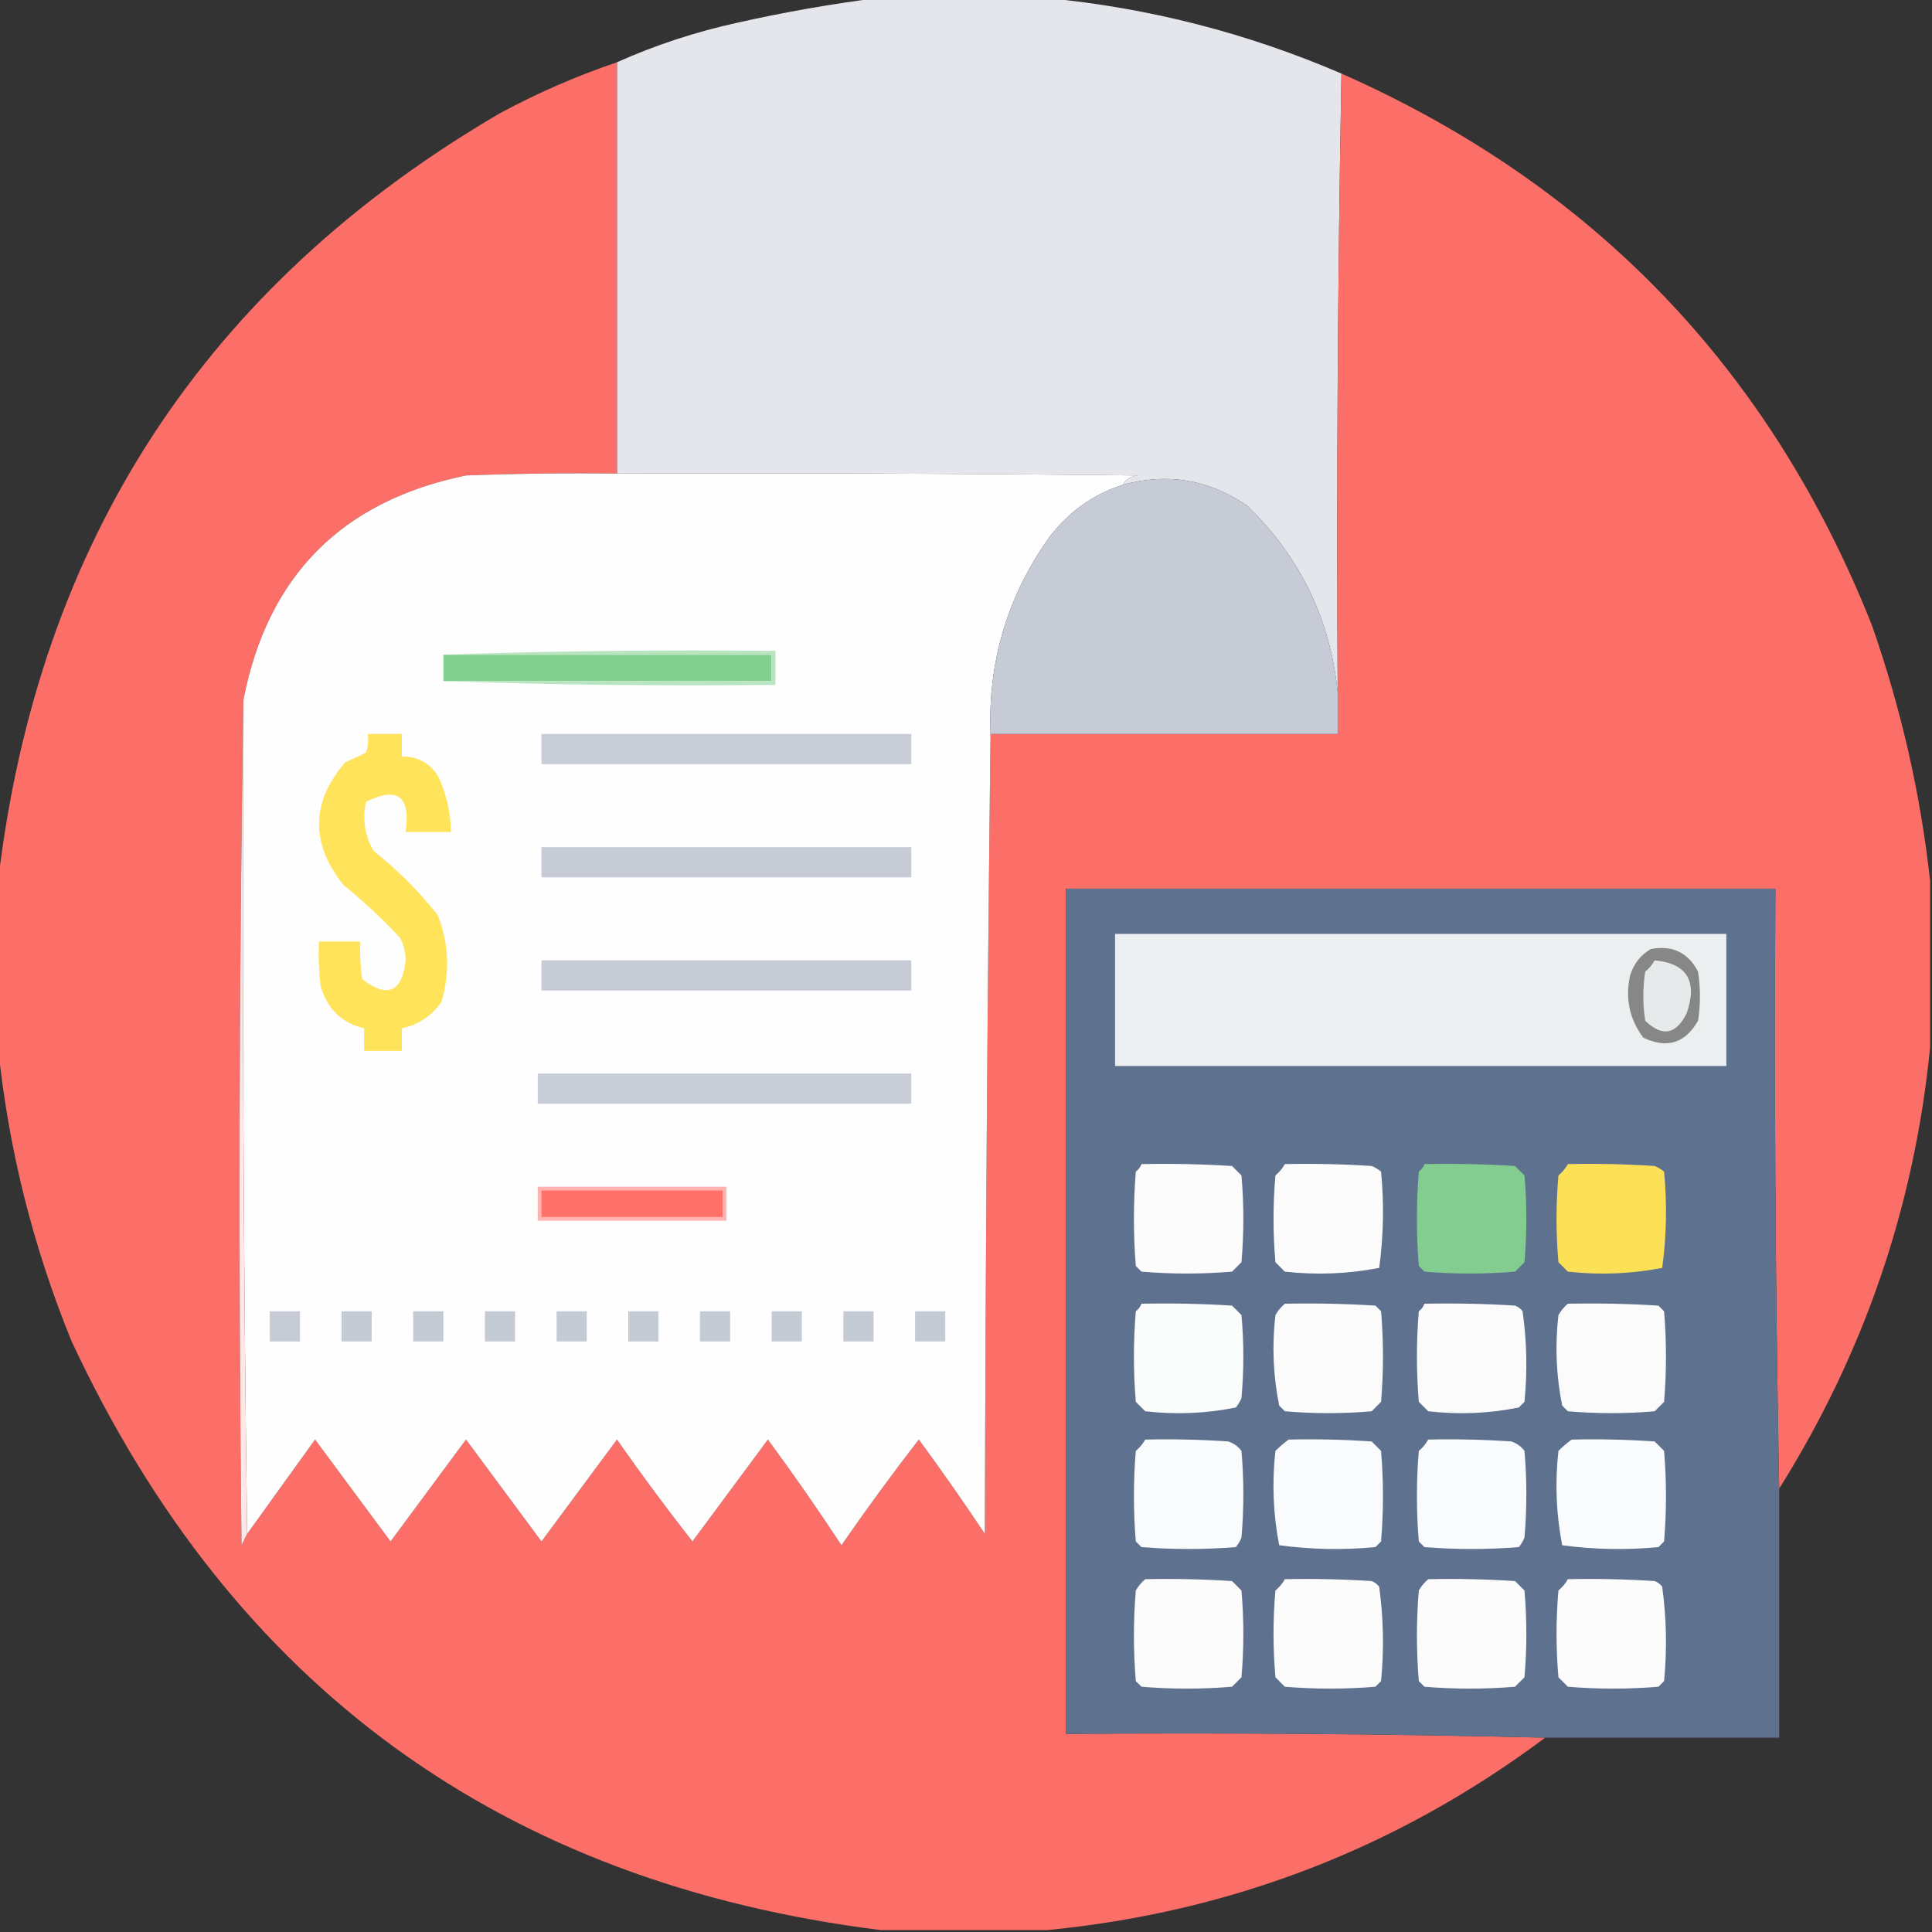 <?xml version="1.0" encoding="UTF-8"?>
<!DOCTYPE svg PUBLIC "-//W3C//DTD SVG 1.1//EN" "http://www.w3.org/Graphics/SVG/1.1/DTD/svg11.dtd">
<svg xmlns="http://www.w3.org/2000/svg" version="1.1" width="512px" height="512px" style="shape-rendering:geometricPrecision; text-rendering:geometricPrecision; image-rendering:optimizeQuality; fill-rule:evenodd; clip-rule:evenodd" xmlns:xlink="http://www.w3.org/1999/xlink">
<rect width="100%" height="100%" fill="#333333" stroke="none"/>
<g><path style="opacity:1" fill="#e4e6ec" d="M 232.5,-0.5 C 247.5,-0.5 262.5,-0.5 277.5,-0.5C 304.527,2.09 330.527,8.757 355.5,19.5C 354.501,73.998 354.168,128.664 354.5,183.5C 352.555,164.108 344.555,147.608 330.5,134C 320.312,127.061 309.312,125.228 297.5,128.5C 298.347,127.034 299.68,126.2 301.5,126C 255.501,125.5 209.501,125.333 163.5,125.5C 163.5,89.167 163.5,52.833 163.5,16.5C 173.699,11.934 184.365,8.434 195.5,6C 207.871,3.222 220.205,1.056 232.5,-0.5 Z"/></g>
<g><path style="opacity:0.991" fill="#fe7069" d="M 163.5,16.5 C 163.5,52.833 163.5,89.167 163.5,125.5C 150.163,125.333 136.829,125.5 123.5,126C 90.563,132.77 70.896,152.604 64.5,185.5C 63.334,259.999 63.168,334.666 64,409.5C 64.513,408.473 65.013,407.473 65.5,406.5C 71.475,398.185 77.475,389.852 83.5,381.5C 90.167,390.5 96.833,399.5 103.5,408.5C 110.167,399.5 116.833,390.5 123.5,381.5C 130.167,390.5 136.833,399.5 143.5,408.5C 150.167,399.5 156.833,390.5 163.5,381.5C 169.923,390.678 176.589,399.678 183.5,408.5C 190.167,399.5 196.833,390.5 203.5,381.5C 210.246,390.659 216.746,399.992 223,409.5C 229.601,399.951 236.434,390.618 243.5,381.5C 249.528,389.695 255.361,398.028 261,406.5C 261.167,335.665 261.667,264.999 262.5,194.5C 293.167,194.5 323.833,194.5 354.5,194.5C 354.5,190.833 354.5,187.167 354.5,183.5C 354.168,128.664 354.501,73.998 355.5,19.5C 422.175,49.009 469.008,97.676 496,165.5C 503.805,187.711 508.972,210.378 511.5,233.5C 511.5,248.167 511.5,262.833 511.5,277.5C 507.354,319.603 494.021,358.603 471.5,394.5C 470.501,341.669 470.168,288.669 470.5,235.5C 407.833,235.5 345.167,235.5 282.5,235.5C 282.5,310.167 282.5,384.833 282.5,459.5C 325.003,459.168 367.337,459.501 409.5,460.5C 370.335,489.739 326.335,506.739 277.5,511.5C 262.833,511.5 248.167,511.5 233.5,511.5C 133.195,499.018 61.695,447.018 19,355.5C 8.703,330.313 2.203,304.313 -0.5,277.5C -0.5,262.833 -0.5,248.167 -0.5,233.5C 10.094,143.445 54.428,75.612 132.5,30C 142.498,24.616 152.831,20.116 163.5,16.5 Z"/></g>
<g><path style="opacity:1" fill="#fefefe" d="M 163.5,125.5 C 209.501,125.333 255.501,125.5 301.5,126C 299.68,126.2 298.347,127.034 297.5,128.5C 289.608,131.047 283.108,135.714 278,142.5C 266.951,158.02 261.784,175.353 262.5,194.5C 261.667,264.999 261.167,335.665 261,406.5C 255.361,398.028 249.528,389.695 243.5,381.5C 236.434,390.618 229.601,399.951 223,409.5C 216.746,399.992 210.246,390.659 203.5,381.5C 196.833,390.5 190.167,399.5 183.5,408.5C 176.589,399.678 169.923,390.678 163.5,381.5C 156.833,390.5 150.167,399.5 143.5,408.5C 136.833,399.5 130.167,390.5 123.5,381.5C 116.833,390.5 110.167,399.5 103.5,408.5C 96.833,399.5 90.167,390.5 83.5,381.5C 77.475,389.852 71.475,398.185 65.5,406.5C 64.501,333.002 64.167,259.335 64.5,185.5C 70.896,152.604 90.563,132.77 123.5,126C 136.829,125.5 150.163,125.333 163.5,125.5 Z"/></g>
<g><path style="opacity:1" fill="#c6cbd6" d="M 354.5,183.5 C 354.5,187.167 354.5,190.833 354.5,194.5C 323.833,194.5 293.167,194.5 262.5,194.5C 261.784,175.353 266.951,158.02 278,142.5C 283.108,135.714 289.608,131.047 297.5,128.5C 309.312,125.228 320.312,127.061 330.5,134C 344.555,147.608 352.555,164.108 354.5,183.5 Z"/></g>
<g><path style="opacity:1" fill="#83cf8f" d="M 117.5,173.5 C 146.5,173.5 175.5,173.5 204.5,173.5C 204.5,175.833 204.5,178.167 204.5,180.5C 175.5,180.5 146.5,180.5 117.5,180.5C 117.5,178.167 117.5,175.833 117.5,173.5 Z"/></g>
<g><path style="opacity:1" fill="#b9e4c0" d="M 117.5,173.5 C 146.662,172.502 175.995,172.169 205.5,172.5C 205.5,175.5 205.5,178.5 205.5,181.5C 175.995,181.831 146.662,181.498 117.5,180.5C 146.5,180.5 175.5,180.5 204.5,180.5C 204.5,178.167 204.5,175.833 204.5,173.5C 175.5,173.5 146.5,173.5 117.5,173.5 Z"/></g>
<g><path style="opacity:1" fill="#ffe35a" d="M 97.5,194.5 C 100.5,194.5 103.5,194.5 106.5,194.5C 106.5,196.5 106.5,198.5 106.5,200.5C 110.548,200.441 113.715,202.108 116,205.5C 118.27,210.246 119.437,215.246 119.5,220.5C 115.5,220.5 111.5,220.5 107.5,220.5C 108.862,211.01 105.362,208.343 97,212.5C 95.993,217.111 96.66,221.445 99,225.5C 105.333,230.5 111,236.167 116,242.5C 118.947,250.006 119.281,257.673 117,265.5C 114.434,269.232 110.934,271.566 106.5,272.5C 106.5,274.5 106.5,276.5 106.5,278.5C 103.167,278.5 99.833,278.5 96.5,278.5C 96.5,276.5 96.5,274.5 96.5,272.5C 90.616,271.119 86.783,267.453 85,261.5C 84.501,257.514 84.335,253.514 84.5,249.5C 88.167,249.5 91.833,249.5 95.5,249.5C 95.335,252.85 95.502,256.183 96,259.5C 102.715,264.625 106.548,262.958 107.5,254.5C 107.485,252.366 106.985,250.366 106,248.5C 101.354,243.523 96.354,238.856 91,234.5C 82.222,223.477 82.389,212.644 91.5,202C 93.351,201.163 95.184,200.329 97,199.5C 97.493,197.866 97.66,196.199 97.5,194.5 Z"/></g>
<g><path style="opacity:1" fill="#c7ccd6" d="M 143.5,194.5 C 176.167,194.5 208.833,194.5 241.5,194.5C 241.5,197.167 241.5,199.833 241.5,202.5C 208.833,202.5 176.167,202.5 143.5,202.5C 143.5,199.833 143.5,197.167 143.5,194.5 Z"/></g>
<g><path style="opacity:1" fill="#ffe7e6" d="M 64.5,185.5 C 64.167,259.335 64.501,333.002 65.5,406.5C 65.013,407.473 64.513,408.473 64,409.5C 63.168,334.666 63.334,259.999 64.5,185.5 Z"/></g>
<g><path style="opacity:1" fill="#c6cbd6" d="M 143.5,224.5 C 176.167,224.5 208.833,224.5 241.5,224.5C 241.5,227.167 241.5,229.833 241.5,232.5C 208.833,232.5 176.167,232.5 143.5,232.5C 143.5,229.833 143.5,227.167 143.5,224.5 Z"/></g>
<g><path style="opacity:0.996" fill="#5f7290" d="M 471.5,394.5 C 471.5,416.5 471.5,438.5 471.5,460.5C 450.833,460.5 430.167,460.5 409.5,460.5C 367.337,459.501 325.003,459.168 282.5,459.5C 282.5,384.833 282.5,310.167 282.5,235.5C 345.167,235.5 407.833,235.5 470.5,235.5C 470.168,288.669 470.501,341.669 471.5,394.5 Z"/></g>
<g><path style="opacity:1" fill="#ebeff0" d="M 295.5,247.5 C 349.5,247.5 403.5,247.5 457.5,247.5C 457.5,259.167 457.5,270.833 457.5,282.5C 403.5,282.5 349.5,282.5 295.5,282.5C 295.5,270.833 295.5,259.167 295.5,247.5 Z"/></g>
<g><path style="opacity:1" fill="#888787" d="M 437.5,251.5 C 443.204,250.436 447.371,252.436 450,257.5C 450.667,261.833 450.667,266.167 450,270.5C 446.608,276.467 441.774,277.967 435.5,275C 431.82,270.098 430.653,264.598 432,258.5C 432.967,255.379 434.8,253.046 437.5,251.5 Z"/></g>
<g><path style="opacity:1" fill="#c6cbd6" d="M 143.5,254.5 C 176.167,254.5 208.833,254.5 241.5,254.5C 241.5,257.167 241.5,259.833 241.5,262.5C 208.833,262.5 176.167,262.5 143.5,262.5C 143.5,259.833 143.5,257.167 143.5,254.5 Z"/></g>
<g><path style="opacity:1" fill="#e6eaeb" d="M 438.5,254.5 C 447.088,255.336 449.921,260.003 447,268.5C 444.168,274.201 440.502,274.867 436,270.5C 435.333,266.167 435.333,261.833 436,257.5C 437.045,256.627 437.878,255.627 438.5,254.5 Z"/></g>
<g><path style="opacity:1" fill="#c8ccd7" d="M 142.5,284.5 C 175.5,284.5 208.5,284.5 241.5,284.5C 241.5,287.167 241.5,289.833 241.5,292.5C 208.5,292.5 175.5,292.5 142.5,292.5C 142.5,289.833 142.5,287.167 142.5,284.5 Z"/></g>
<g><path style="opacity:1" fill="#fcfcfd" d="M 302.5,308.5 C 310.507,308.334 318.507,308.5 326.5,309C 327.333,309.833 328.167,310.667 329,311.5C 329.667,319.167 329.667,326.833 329,334.5C 328.167,335.333 327.333,336.167 326.5,337C 318.5,337.667 310.5,337.667 302.5,337C 302,336.5 301.5,336 301,335.5C 300.333,327.167 300.333,318.833 301,310.5C 301.717,309.956 302.217,309.289 302.5,308.5 Z"/></g>
<g><path style="opacity:1" fill="#fcfcfd" d="M 340.5,308.5 C 348.174,308.334 355.841,308.5 363.5,309C 364.416,309.374 365.25,309.874 366,310.5C 366.816,319.079 366.649,327.579 365.5,336C 357.27,337.604 348.937,337.937 340.5,337C 339.667,336.167 338.833,335.333 338,334.5C 337.333,326.833 337.333,319.167 338,311.5C 339.045,310.627 339.878,309.627 340.5,308.5 Z"/></g>
<g><path style="opacity:1" fill="#82cd8f" d="M 377.5,308.5 C 385.507,308.334 393.507,308.5 401.5,309C 402.333,309.833 403.167,310.667 404,311.5C 404.667,319.167 404.667,326.833 404,334.5C 403.167,335.333 402.333,336.167 401.5,337C 393.5,337.667 385.5,337.667 377.5,337C 377,336.5 376.5,336 376,335.5C 375.333,327.167 375.333,318.833 376,310.5C 376.717,309.956 377.217,309.289 377.5,308.5 Z"/></g>
<g><path style="opacity:1" fill="#fce157" d="M 415.5,308.5 C 423.174,308.334 430.841,308.5 438.5,309C 439.416,309.374 440.25,309.874 441,310.5C 441.816,319.079 441.649,327.579 440.5,336C 432.27,337.604 423.937,337.937 415.5,337C 414.667,336.167 413.833,335.333 413,334.5C 412.333,326.833 412.333,319.167 413,311.5C 414.045,310.627 414.878,309.627 415.5,308.5 Z"/></g>
<g><path style="opacity:1" fill="#ffb2af" d="M 142.5,314.5 C 159.167,314.5 175.833,314.5 192.5,314.5C 192.5,317.5 192.5,320.5 192.5,323.5C 175.833,323.5 159.167,323.5 142.5,323.5C 142.5,320.5 142.5,317.5 142.5,314.5 Z"/></g>
<g><path style="opacity:1" fill="#fe7068" d="M 143.5,315.5 C 159.5,315.5 175.5,315.5 191.5,315.5C 191.5,317.833 191.5,320.167 191.5,322.5C 175.5,322.5 159.5,322.5 143.5,322.5C 143.5,320.167 143.5,317.833 143.5,315.5 Z"/></g>
<g><path style="opacity:1" fill="#fbfcfc" d="M 302.5,345.5 C 310.507,345.334 318.507,345.5 326.5,346C 327.333,346.833 328.167,347.667 329,348.5C 329.667,355.833 329.667,363.167 329,370.5C 328.626,371.416 328.126,372.25 327.5,373C 319.605,374.601 311.605,374.934 303.5,374C 302.667,373.167 301.833,372.333 301,371.5C 300.333,363.5 300.333,355.5 301,347.5C 301.717,346.956 302.217,346.289 302.5,345.5 Z"/></g>
<g><path style="opacity:1" fill="#fbfbfc" d="M 340.5,345.5 C 348.507,345.334 356.507,345.5 364.5,346C 365,346.5 365.5,347 366,347.5C 366.667,355.5 366.667,363.5 366,371.5C 365.167,372.333 364.333,373.167 363.5,374C 355.833,374.667 348.167,374.667 340.5,374C 340,373.5 339.5,373 339,372.5C 337.399,364.605 337.066,356.605 338,348.5C 338.698,347.309 339.531,346.309 340.5,345.5 Z"/></g>
<g><path style="opacity:1" fill="#fbfbfc" d="M 377.5,345.5 C 385.507,345.334 393.507,345.5 401.5,346C 402.308,346.308 402.975,346.808 403.5,347.5C 404.635,355.451 404.802,363.451 404,371.5C 403.5,372 403,372.5 402.5,373C 394.605,374.601 386.605,374.934 378.5,374C 377.667,373.167 376.833,372.333 376,371.5C 375.333,363.5 375.333,355.5 376,347.5C 376.717,346.956 377.217,346.289 377.5,345.5 Z"/></g>
<g><path style="opacity:1" fill="#fbfbfc" d="M 415.5,345.5 C 423.507,345.334 431.507,345.5 439.5,346C 440,346.5 440.5,347 441,347.5C 441.667,355.5 441.667,363.5 441,371.5C 440.167,372.333 439.333,373.167 438.5,374C 430.833,374.667 423.167,374.667 415.5,374C 415,373.5 414.5,373 414,372.5C 412.399,364.605 412.066,356.605 413,348.5C 413.698,347.309 414.531,346.309 415.5,345.5 Z"/></g>
<g><path style="opacity:1" fill="#c6cbd6" d="M 71.5,347.5 C 74.167,347.5 76.833,347.5 79.5,347.5C 79.5,350.167 79.5,352.833 79.5,355.5C 76.833,355.5 74.167,355.5 71.5,355.5C 71.5,352.833 71.5,350.167 71.5,347.5 Z"/></g>
<g><path style="opacity:1" fill="#c5cbd5" d="M 90.5,347.5 C 93.167,347.5 95.833,347.5 98.5,347.5C 98.5,350.167 98.5,352.833 98.5,355.5C 95.833,355.5 93.167,355.5 90.5,355.5C 90.5,352.833 90.5,350.167 90.5,347.5 Z"/></g>
<g><path style="opacity:1" fill="#c5cbd5" d="M 109.5,347.5 C 112.167,347.5 114.833,347.5 117.5,347.5C 117.5,350.167 117.5,352.833 117.5,355.5C 114.833,355.5 112.167,355.5 109.5,355.5C 109.5,352.833 109.5,350.167 109.5,347.5 Z"/></g>
<g><path style="opacity:1" fill="#c5cbd5" d="M 128.5,347.5 C 131.167,347.5 133.833,347.5 136.5,347.5C 136.5,350.167 136.5,352.833 136.5,355.5C 133.833,355.5 131.167,355.5 128.5,355.5C 128.5,352.833 128.5,350.167 128.5,347.5 Z"/></g>
<g><path style="opacity:1" fill="#c5cbd5" d="M 147.5,347.5 C 150.167,347.5 152.833,347.5 155.5,347.5C 155.5,350.167 155.5,352.833 155.5,355.5C 152.833,355.5 150.167,355.5 147.5,355.5C 147.5,352.833 147.5,350.167 147.5,347.5 Z"/></g>
<g><path style="opacity:1" fill="#c5cbd5" d="M 166.5,347.5 C 169.167,347.5 171.833,347.5 174.5,347.5C 174.5,350.167 174.5,352.833 174.5,355.5C 171.833,355.5 169.167,355.5 166.5,355.5C 166.5,352.833 166.5,350.167 166.5,347.5 Z"/></g>
<g><path style="opacity:1" fill="#c5cbd5" d="M 185.5,347.5 C 188.167,347.5 190.833,347.5 193.5,347.5C 193.5,350.167 193.5,352.833 193.5,355.5C 190.833,355.5 188.167,355.5 185.5,355.5C 185.5,352.833 185.5,350.167 185.5,347.5 Z"/></g>
<g><path style="opacity:1" fill="#c5cbd5" d="M 204.5,347.5 C 207.167,347.5 209.833,347.5 212.5,347.5C 212.5,350.167 212.5,352.833 212.5,355.5C 209.833,355.5 207.167,355.5 204.5,355.5C 204.5,352.833 204.5,350.167 204.5,347.5 Z"/></g>
<g><path style="opacity:1" fill="#c5cbd5" d="M 223.5,347.5 C 226.167,347.5 228.833,347.5 231.5,347.5C 231.5,350.167 231.5,352.833 231.5,355.5C 228.833,355.5 226.167,355.5 223.5,355.5C 223.5,352.833 223.5,350.167 223.5,347.5 Z"/></g>
<g><path style="opacity:1" fill="#c5cbd5" d="M 242.5,347.5 C 245.167,347.5 247.833,347.5 250.5,347.5C 250.5,350.167 250.5,352.833 250.5,355.5C 247.833,355.5 245.167,355.5 242.5,355.5C 242.5,352.833 242.5,350.167 242.5,347.5 Z"/></g>
<g><path style="opacity:1" fill="#fafbfc" d="M 303.5,381.5 C 310.841,381.334 318.174,381.5 325.5,382C 326.931,382.465 328.097,383.299 329,384.5C 329.667,392.167 329.667,399.833 329,407.5C 328.626,408.416 328.126,409.25 327.5,410C 319.167,410.667 310.833,410.667 302.5,410C 302,409.5 301.5,409 301,408.5C 300.333,400.5 300.333,392.5 301,384.5C 302.045,383.627 302.878,382.627 303.5,381.5 Z"/></g>
<g><path style="opacity:1" fill="#fafbfc" d="M 341.5,381.5 C 348.841,381.334 356.174,381.5 363.5,382C 364.333,382.833 365.167,383.667 366,384.5C 366.667,392.5 366.667,400.5 366,408.5C 365.5,409 365,409.5 364.5,410C 355.921,410.816 347.421,410.649 339,409.5C 337.396,401.27 337.063,392.937 338,384.5C 339.145,383.364 340.312,382.364 341.5,381.5 Z"/></g>
<g><path style="opacity:1" fill="#fafbfc" d="M 378.5,381.5 C 385.841,381.334 393.174,381.5 400.5,382C 401.931,382.465 403.097,383.299 404,384.5C 404.667,392.167 404.667,399.833 404,407.5C 403.626,408.416 403.126,409.25 402.5,410C 394.167,410.667 385.833,410.667 377.5,410C 377,409.5 376.5,409 376,408.5C 375.333,400.5 375.333,392.5 376,384.5C 377.045,383.627 377.878,382.627 378.5,381.5 Z"/></g>
<g><path style="opacity:1" fill="#fafbfc" d="M 416.5,381.5 C 423.841,381.334 431.174,381.5 438.5,382C 439.333,382.833 440.167,383.667 441,384.5C 441.667,392.5 441.667,400.5 441,408.5C 440.5,409 440,409.5 439.5,410C 430.921,410.816 422.421,410.649 414,409.5C 412.396,401.27 412.063,392.937 413,384.5C 414.145,383.364 415.312,382.364 416.5,381.5 Z"/></g>
<g><path style="opacity:1" fill="#fcfcfd" d="M 303.5,418.5 C 311.174,418.334 318.841,418.5 326.5,419C 327.333,419.833 328.167,420.667 329,421.5C 329.667,429.167 329.667,436.833 329,444.5C 328.167,445.333 327.333,446.167 326.5,447C 318.5,447.667 310.5,447.667 302.5,447C 302,446.5 301.5,446 301,445.5C 300.333,437.5 300.333,429.5 301,421.5C 301.698,420.309 302.531,419.309 303.5,418.5 Z"/></g>
<g><path style="opacity:1" fill="#fcfcfd" d="M 340.5,418.5 C 348.174,418.334 355.841,418.5 363.5,419C 364.308,419.308 364.975,419.808 365.5,420.5C 366.636,428.785 366.803,437.118 366,445.5C 365.5,446 365,446.5 364.5,447C 356.5,447.667 348.5,447.667 340.5,447C 339.667,446.167 338.833,445.333 338,444.5C 337.333,436.833 337.333,429.167 338,421.5C 339.045,420.627 339.878,419.627 340.5,418.5 Z"/></g>
<g><path style="opacity:1" fill="#fcfcfd" d="M 378.5,418.5 C 386.174,418.334 393.841,418.5 401.5,419C 402.333,419.833 403.167,420.667 404,421.5C 404.667,429.167 404.667,436.833 404,444.5C 403.167,445.333 402.333,446.167 401.5,447C 393.5,447.667 385.5,447.667 377.5,447C 377,446.5 376.5,446 376,445.5C 375.333,437.5 375.333,429.5 376,421.5C 376.698,420.309 377.531,419.309 378.5,418.5 Z"/></g>
<g><path style="opacity:1" fill="#fcfcfd" d="M 415.5,418.5 C 423.174,418.334 430.841,418.5 438.5,419C 439.308,419.308 439.975,419.808 440.5,420.5C 441.636,428.785 441.803,437.118 441,445.5C 440.5,446 440,446.5 439.5,447C 431.5,447.667 423.5,447.667 415.5,447C 414.667,446.167 413.833,445.333 413,444.5C 412.333,436.833 412.333,429.167 413,421.5C 414.045,420.627 414.878,419.627 415.5,418.5 Z"/></g>
</svg>
